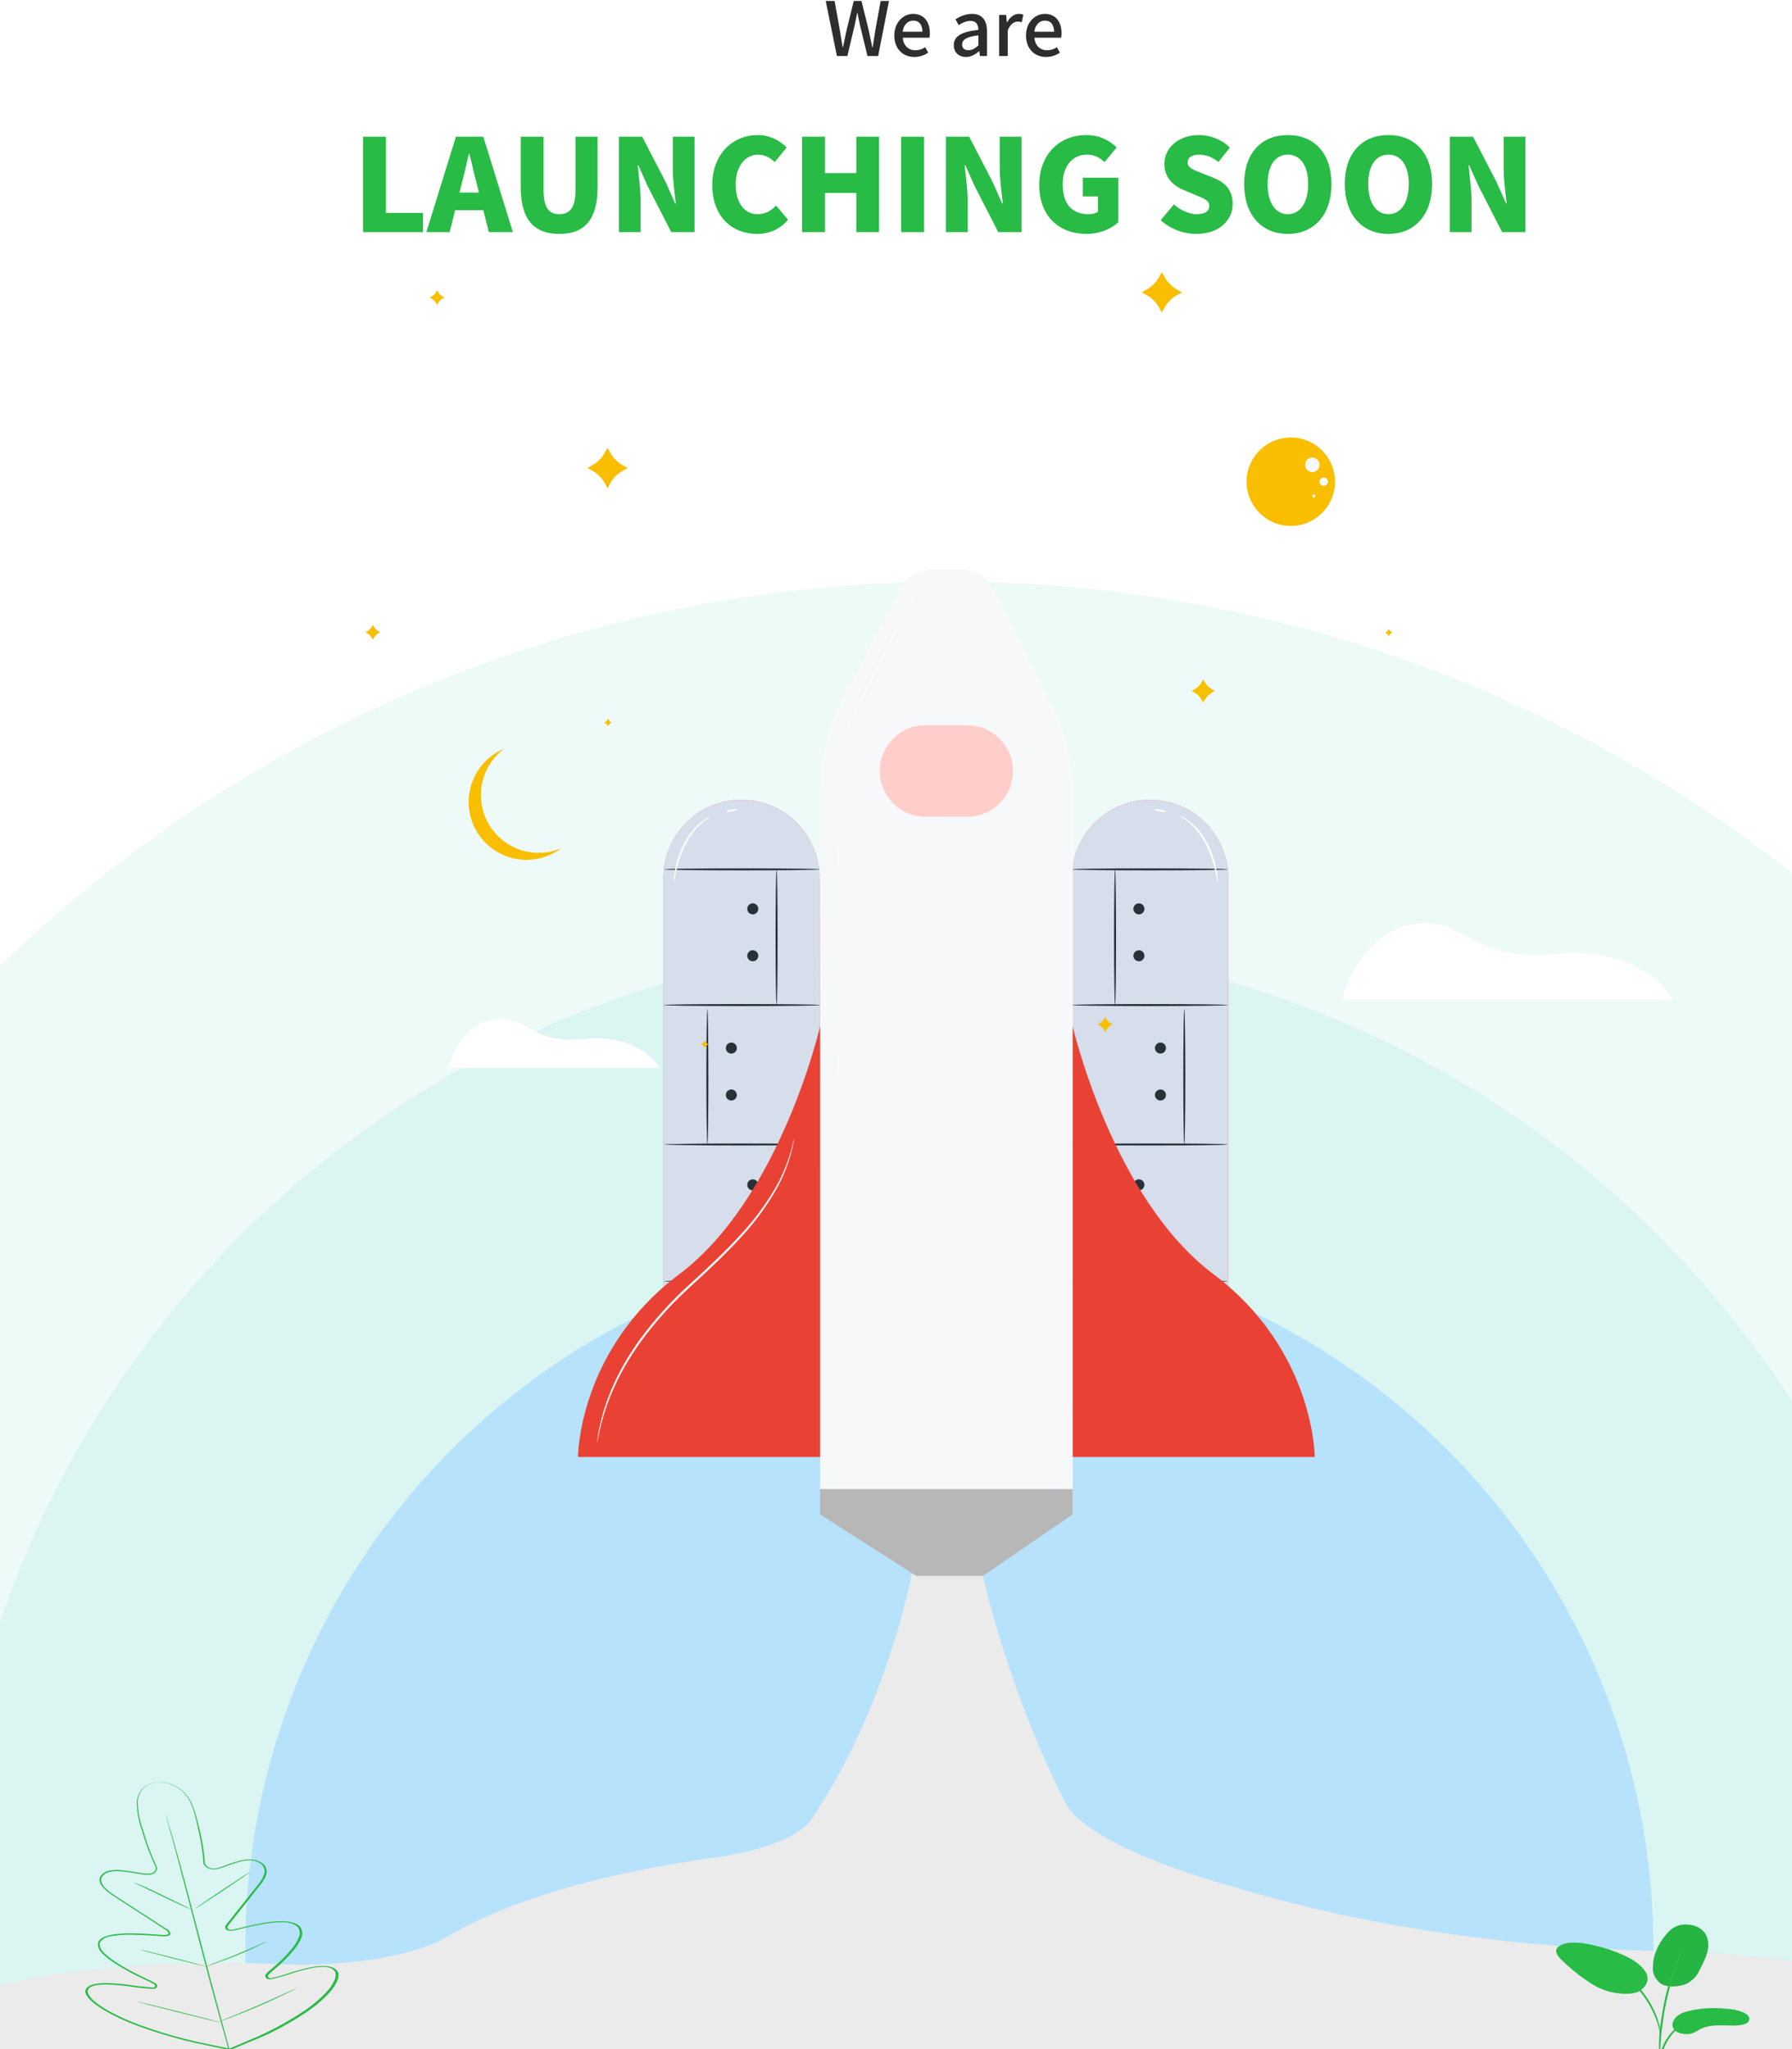 <svg width="672" height="768" viewBox="0 0 672 768" fill="none" xmlns="http://www.w3.org/2000/svg">
<g filter="url(#filter0_d_2855_18383)">
<circle cx="356" cy="728" r="512" fill="#EEFAF8"/>
</g>
<g filter="url(#filter1_d_2855_18383)">
<circle cx="356" cy="728" r="376" fill="#DAF5F2"/>
</g>
<g filter="url(#filter2_d_2855_18383)">
<circle cx="356" cy="728" r="264" fill="#B6E2FC"/>
</g>
<g filter="url(#filter3_d_2855_18383)">
<path d="M681.153 734.137C662.549 731.341 642.564 729.677 622.163 729.225C564.331 727.906 510.28 719.328 467.128 706.499C465.348 705.971 463.569 705.458 461.789 704.959C434.252 697.335 405.38 685.356 399.508 673.671C377.265 630.256 360.894 570.435 362.05 539H348.704C348.704 539 347.236 615.404 304.218 680.019C301.969 683.209 297.424 686.173 290.966 688.661C284.508 691.149 276.328 693.089 267.116 694.315C225 700.183 190.092 710.547 168 723.742C161.75 727.415 152.259 730.375 140.786 732.229C129.312 734.083 116.399 734.744 103.761 734.122C64.97 732.347 25.603 735.6 -6.059 743.197C-37.72 750.794 -59.208 762.142 -66 774.853L778 775C772.714 766.162 761.194 757.859 744.369 750.76C727.545 743.661 705.889 737.967 681.153 734.137Z" fill="#EBEBEB"/>
<path d="M307.515 526.255H248.767V327.025C248.767 319.26 251.851 311.813 257.342 306.322C262.833 300.831 270.28 297.746 278.046 297.746C285.811 297.746 293.258 300.831 298.749 306.322C304.24 311.813 307.325 319.26 307.325 327.025L307.515 526.255Z" fill="#FF725E"/>
<path d="M307.515 526.255H248.767V327.025C248.767 319.26 251.851 311.813 257.342 306.322C262.833 300.831 270.28 297.746 278.046 297.746C285.811 297.746 293.258 300.831 298.749 306.322C304.24 311.813 307.325 319.26 307.325 327.025L307.515 526.255Z" fill="#D6DDEB"/>
<path d="M307.515 323.833C307.515 324.038 294.413 324.214 278.236 324.214C262.059 324.214 248.957 324.038 248.957 323.833C248.957 323.628 262.133 323.453 278.236 323.453C294.34 323.453 307.515 323.614 307.515 323.833Z" fill="#263238"/>
<path d="M307.515 374.691C307.515 374.911 294.413 375.072 278.236 375.072C262.059 375.072 248.957 374.911 248.957 374.691C248.957 374.472 262.133 374.311 278.236 374.311C294.34 374.311 307.515 374.486 307.515 374.691Z" fill="#263238"/>
<path d="M291.222 374.691C291.017 374.691 290.842 363.302 290.842 349.262C290.842 335.223 291.017 323.833 291.222 323.833C291.427 323.833 291.603 335.208 291.603 349.262C291.603 363.316 291.457 374.691 291.222 374.691Z" fill="#263238"/>
<path d="M284.356 338.634C284.356 339.042 284.235 339.441 284.008 339.78C283.781 340.12 283.459 340.384 283.082 340.541C282.704 340.697 282.289 340.738 281.889 340.658C281.489 340.578 281.121 340.382 280.832 340.093C280.543 339.804 280.347 339.437 280.267 339.036C280.188 338.636 280.228 338.221 280.385 337.844C280.541 337.466 280.805 337.144 281.145 336.917C281.484 336.69 281.883 336.569 282.292 336.569C282.839 336.569 283.364 336.787 283.751 337.174C284.138 337.561 284.356 338.086 284.356 338.634Z" fill="#263238"/>
<path d="M284.356 356.216C284.356 356.624 284.235 357.023 284.008 357.363C283.781 357.702 283.459 357.967 283.082 358.123C282.704 358.279 282.289 358.32 281.889 358.241C281.489 358.161 281.121 357.964 280.832 357.676C280.543 357.387 280.347 357.019 280.267 356.619C280.188 356.218 280.228 355.803 280.385 355.426C280.541 355.049 280.805 354.727 281.145 354.5C281.484 354.273 281.883 354.152 282.292 354.152C282.839 354.152 283.364 354.369 283.751 354.756C284.138 355.144 284.356 355.669 284.356 356.216Z" fill="#263238"/>
<path d="M307.515 478.194C307.515 478.399 294.413 478.574 278.236 478.574C262.059 478.574 248.957 478.399 248.957 478.194C248.957 477.989 262.133 477.813 278.236 477.813C294.34 477.813 307.515 477.945 307.515 478.194Z" fill="#263238"/>
<path d="M291.222 478.193C291.017 478.193 290.842 466.803 290.842 452.764C290.842 438.725 291.017 427.335 291.222 427.335C291.427 427.335 291.603 438.71 291.603 452.764C291.603 466.818 291.457 478.193 291.222 478.193Z" fill="#263238"/>
<path d="M282.292 444.141C283.432 444.141 284.356 443.217 284.356 442.077C284.356 440.937 283.432 440.013 282.292 440.013C281.152 440.013 280.228 440.937 280.228 442.077C280.228 443.217 281.152 444.141 282.292 444.141Z" fill="#263238"/>
<path d="M282.292 461.738C283.432 461.738 284.356 460.814 284.356 459.674C284.356 458.534 283.432 457.61 282.292 457.61C281.152 457.61 280.228 458.534 280.228 459.674C280.228 460.814 281.152 461.738 282.292 461.738Z" fill="#263238"/>
<path d="M249.001 426.955C249.001 426.75 262.177 426.574 278.28 426.574C294.384 426.574 307.559 426.75 307.559 426.955C307.559 427.16 294.457 427.335 278.28 427.335C262.103 427.335 249.001 427.087 249.001 426.955Z" fill="#263238"/>
<path d="M265.265 426.954C265.06 426.954 264.885 415.565 264.885 401.525C264.885 387.486 265.06 376.096 265.265 376.096C265.47 376.096 265.646 387.471 265.646 401.525C265.646 415.579 265.485 426.954 265.265 426.954Z" fill="#263238"/>
<path d="M272.19 390.824C272.193 391.232 272.317 391.629 272.545 391.967C272.774 392.304 273.097 392.567 273.475 392.721C273.852 392.875 274.267 392.913 274.666 392.832C275.066 392.751 275.432 392.553 275.719 392.264C276.007 391.974 276.202 391.607 276.28 391.207C276.359 390.807 276.317 390.392 276.16 390.016C276.004 389.64 275.739 389.318 275.4 389.092C275.061 388.866 274.662 388.745 274.255 388.745C273.982 388.745 273.713 388.799 273.461 388.904C273.21 389.008 272.982 389.162 272.79 389.355C272.598 389.548 272.446 389.777 272.343 390.03C272.241 390.282 272.189 390.552 272.19 390.824Z" fill="#263238"/>
<path d="M272.19 408.406C272.19 408.814 272.311 409.213 272.538 409.553C272.765 409.892 273.088 410.157 273.465 410.313C273.842 410.469 274.257 410.51 274.657 410.43C275.058 410.351 275.426 410.154 275.714 409.866C276.003 409.577 276.199 409.209 276.279 408.809C276.359 408.408 276.318 407.993 276.162 407.616C276.005 407.239 275.741 406.916 275.401 406.69C275.062 406.463 274.663 406.342 274.255 406.342C273.707 406.342 273.182 406.559 272.795 406.946C272.408 407.333 272.19 407.859 272.19 408.406Z" fill="#263238"/>
<path d="M252.675 328.869C252.619 328.481 252.619 328.086 252.675 327.698C252.741 326.633 252.868 325.572 253.056 324.521C253.644 321.035 254.734 317.652 256.291 314.478C257.171 312.74 258.22 311.092 259.424 309.56C260.426 308.318 261.555 307.185 262.791 306.178C263.26 305.796 263.749 305.44 264.255 305.109C264.628 304.838 265.025 304.603 265.441 304.406C265.772 304.193 266.132 304.031 266.51 303.923C266.583 304.055 265.119 304.846 263.128 306.602C261.967 307.634 260.903 308.771 259.951 309.999C258.815 311.521 257.811 313.137 256.95 314.83C255.438 317.947 254.307 321.236 253.583 324.624C253.012 327.215 252.807 328.869 252.675 328.869Z" fill="#FAFAFA"/>
<path d="M276.436 301.42C276.436 301.625 275.557 301.947 274.386 302.152C273.215 302.357 272.249 302.342 272.219 302.152C272.19 301.962 273.098 301.61 274.269 301.405C275.44 301.2 276.406 301.2 276.436 301.42Z" fill="#FAFAFA"/>
<path d="M401.882 526.254H460.572V327.024C460.572 323.173 459.812 319.36 458.336 315.803C456.86 312.246 454.697 309.015 451.97 306.295C449.244 303.575 446.007 301.42 442.447 299.953C438.886 298.486 435.071 297.736 431.22 297.745C423.454 297.745 416.007 300.83 410.516 306.321C405.025 311.812 401.94 319.259 401.94 327.024L401.882 526.254Z" fill="#FF725E"/>
<path d="M401.882 526.254H460.572V327.024C460.572 323.173 459.812 319.36 458.336 315.803C456.86 312.246 454.697 309.015 451.97 306.295C449.244 303.575 446.007 301.42 442.447 299.953C438.886 298.486 435.071 297.736 431.22 297.745C423.454 297.745 416.007 300.83 410.516 306.321C405.025 311.812 401.94 319.259 401.94 327.024L401.882 526.254Z" fill="#D6DDEB"/>
<path d="M401.882 323.833C401.882 323.614 415.057 323.453 431.161 323.453C447.265 323.453 460.44 323.614 460.44 323.833C460.44 324.053 447.338 324.214 431.161 324.214C414.984 324.214 401.882 324.038 401.882 323.833Z" fill="#263238"/>
<path d="M401.882 374.691C401.882 374.486 415.057 374.311 431.161 374.311C447.265 374.311 460.44 374.486 460.44 374.691C460.44 374.896 447.338 375.072 431.161 375.072C414.984 375.072 401.882 374.911 401.882 374.691Z" fill="#263238"/>
<path d="M418.146 374.691C417.941 374.691 417.766 363.302 417.766 349.262C417.766 335.223 417.941 323.833 418.146 323.833C418.351 323.833 418.527 335.208 418.527 349.262C418.527 363.316 418.366 374.691 418.146 374.691Z" fill="#263238"/>
<path d="M425.026 338.634C425.026 339.042 425.147 339.441 425.374 339.78C425.601 340.12 425.923 340.384 426.301 340.541C426.678 340.697 427.093 340.738 427.493 340.658C427.894 340.578 428.261 340.382 428.55 340.093C428.839 339.804 429.035 339.437 429.115 339.036C429.195 338.636 429.154 338.221 428.998 337.844C428.841 337.466 428.577 337.144 428.237 336.917C427.898 336.69 427.499 336.569 427.091 336.569C426.543 336.569 426.018 336.787 425.631 337.174C425.244 337.561 425.026 338.086 425.026 338.634Z" fill="#263238"/>
<path d="M425.026 356.216C425.026 356.624 425.147 357.023 425.374 357.363C425.601 357.702 425.923 357.967 426.301 358.123C426.678 358.279 427.093 358.32 427.493 358.241C427.894 358.161 428.261 357.964 428.55 357.676C428.839 357.387 429.035 357.019 429.115 356.619C429.195 356.218 429.154 355.803 428.998 355.426C428.841 355.049 428.577 354.727 428.237 354.5C427.898 354.273 427.499 354.152 427.091 354.152C426.543 354.152 426.018 354.369 425.631 354.756C425.244 355.144 425.026 355.669 425.026 356.216Z" fill="#263238"/>
<path d="M401.882 478.194C401.882 477.989 415.057 477.813 431.161 477.813C447.265 477.813 460.44 477.989 460.44 478.194C460.44 478.399 447.338 478.574 431.161 478.574C414.984 478.574 401.882 478.355 401.882 478.194Z" fill="#263238"/>
<path d="M418.146 478.193C417.941 478.193 417.766 466.803 417.766 452.764C417.766 438.725 417.941 427.335 418.146 427.335C418.351 427.335 418.585 438.666 418.585 452.72C418.585 466.774 418.366 478.193 418.146 478.193Z" fill="#263238"/>
<path d="M427.091 444.141C428.231 444.141 429.155 443.217 429.155 442.077C429.155 440.937 428.231 440.013 427.091 440.013C425.951 440.013 425.026 440.937 425.026 442.077C425.026 443.217 425.951 444.141 427.091 444.141Z" fill="#263238"/>
<path d="M427.091 461.738C428.231 461.738 429.155 460.814 429.155 459.674C429.155 458.534 428.231 457.61 427.091 457.61C425.951 457.61 425.026 458.534 425.026 459.674C425.026 460.814 425.951 461.738 427.091 461.738Z" fill="#263238"/>
<path d="M460.396 426.955C460.396 427.16 447.294 427.335 431.117 427.335C414.94 427.335 401.838 427.16 401.838 426.955C401.838 426.75 415.014 426.574 431.117 426.574C447.221 426.574 460.396 426.677 460.396 426.955Z" fill="#263238"/>
<path d="M444.117 426.954C443.912 426.954 443.736 415.565 443.736 401.525C443.736 387.486 443.912 376.096 444.117 376.096C444.322 376.096 444.498 387.471 444.498 401.525C444.498 415.579 444.337 426.954 444.117 426.954Z" fill="#263238"/>
<path d="M437.237 390.824C437.234 391.232 437.11 391.629 436.882 391.967C436.653 392.304 436.33 392.567 435.952 392.721C435.575 392.875 435.16 392.913 434.761 392.832C434.361 392.751 433.995 392.553 433.708 392.264C433.421 391.974 433.225 391.607 433.147 391.207C433.069 390.807 433.11 390.392 433.267 390.016C433.424 389.64 433.688 389.318 434.027 389.092C434.366 388.866 434.765 388.745 435.173 388.745C435.445 388.745 435.714 388.799 435.966 388.904C436.217 389.008 436.445 389.162 436.637 389.355C436.829 389.548 436.981 389.777 437.084 390.03C437.187 390.282 437.239 390.552 437.237 390.824Z" fill="#263238"/>
<path d="M437.237 408.406C437.237 408.814 437.116 409.213 436.889 409.553C436.662 409.892 436.34 410.157 435.963 410.313C435.585 410.469 435.17 410.51 434.77 410.43C434.369 410.351 434.002 410.154 433.713 409.866C433.424 409.577 433.228 409.209 433.148 408.809C433.068 408.408 433.109 407.993 433.266 407.616C433.422 407.239 433.686 406.916 434.026 406.69C434.365 406.463 434.764 406.342 435.173 406.342C435.444 406.342 435.712 406.395 435.963 406.499C436.213 406.603 436.441 406.755 436.632 406.946C436.824 407.138 436.976 407.366 437.08 407.616C437.183 407.866 437.237 408.135 437.237 408.406Z" fill="#263238"/>
<path d="M456.649 328.869C456.531 328.869 456.312 327.23 455.741 324.624C455.011 321.235 453.875 317.947 452.359 314.83C451.509 313.131 450.504 311.514 449.358 309.999C448.411 308.772 447.352 307.635 446.196 306.602C444.205 304.846 442.726 304.055 442.799 303.923C443.184 304.025 443.55 304.188 443.883 304.406C444.299 304.603 444.696 304.838 445.069 305.109C445.575 305.44 446.064 305.796 446.533 306.178C447.769 307.185 448.898 308.318 449.9 309.56C451.104 311.092 452.153 312.74 453.033 314.478C454.581 317.655 455.665 321.037 456.253 324.521C456.445 325.572 456.577 326.632 456.649 327.698C456.721 328.085 456.721 328.482 456.649 328.869Z" fill="white"/>
<path d="M432.948 301.421C432.948 301.201 433.958 301.201 435.129 301.421C436.3 301.64 437.208 301.948 437.179 302.167C437.15 302.387 436.169 302.372 434.997 302.167C433.826 301.962 432.919 301.626 432.948 301.421Z" fill="white"/>
<path d="M337.336 219.292L316.753 258.146C310.683 269.589 307.511 282.347 307.516 295.301V565.621L343.602 588.678H368.621L402.292 565.621V296.487C402.263 284.062 399.32 271.817 393.699 260.737L372.75 219.073C371.585 216.76 369.801 214.816 367.596 213.459C365.39 212.102 362.851 211.384 360.262 211.387H349.897C347.273 211.393 344.703 212.137 342.481 213.535C340.26 214.933 338.477 216.928 337.336 219.292Z" fill="#F7F8FA"/>
<path d="M307.515 544.071H216.75C216.75 544.071 216.75 504.061 254.71 475.587C292.671 447.113 307.53 382.713 307.53 382.713L307.515 544.071Z" fill="#E94235"/>
<path d="M402.263 544.071H493.028C493.028 544.071 493.028 504.061 455.068 475.587C417.107 447.113 402.263 382.713 402.263 382.713V544.071Z" fill="#E94235"/>
<path d="M314.191 402.784C313.986 402.784 313.811 382.831 313.811 358.207C313.811 333.583 313.986 313.629 314.191 313.629C314.396 313.629 314.645 333.583 314.645 358.148C314.645 382.714 314.396 402.784 314.191 402.784Z" fill="#FAFAFA"/>
<path d="M315.187 287.19C315.568 288.506 315.697 289.881 315.568 291.245C315.697 292.609 315.568 293.985 315.187 295.3C314.815 293.983 314.686 292.609 314.806 291.245C314.686 289.881 314.815 288.507 315.187 287.19Z" fill="#FAFAFA"/>
<path d="M344.48 218.165C344.671 218.253 338.463 230.711 330.631 245.98C322.799 261.249 316.299 273.561 316.109 273.458C315.918 273.356 322.126 260.912 329.958 245.643C337.79 230.374 344.29 218.062 344.48 218.165Z" fill="#FAFAFA"/>
<path d="M297.692 424.919C297.711 425.036 297.711 425.154 297.692 425.271C297.692 425.549 297.59 425.886 297.516 426.31L297.194 427.979C297.06 428.747 296.874 429.505 296.638 430.248C295.35 435.044 293.451 439.654 290.987 443.966C287.308 450.338 282.923 456.275 277.914 461.665C272.336 467.813 265.675 474.035 258.634 480.477C252.004 486.498 245.983 493.157 240.656 500.357C238.356 503.511 236.225 506.785 234.274 510.166C232.598 513.13 231.078 516.179 229.721 519.301C227.756 523.822 226.202 528.511 225.08 533.311C224.641 534.994 224.465 536.341 224.245 537.234L224.026 538.259C224.015 538.382 223.98 538.501 223.923 538.61C223.907 538.494 223.907 538.376 223.923 538.259L224.07 537.22C224.231 536.312 224.363 534.951 224.758 533.238C225.767 528.39 227.237 523.649 229.15 519.081C230.479 515.928 231.979 512.849 233.644 509.858C235.586 506.442 237.712 503.133 240.012 499.947C245.343 492.684 251.385 485.97 258.048 479.906C265.09 473.479 271.751 467.286 277.328 461.182C282.35 455.852 286.768 449.985 290.504 443.687C292.99 439.434 294.956 434.897 296.36 430.175C296.604 429.44 296.809 428.692 296.975 427.935C297.121 427.291 297.253 426.749 297.355 426.281C297.458 425.812 297.546 425.534 297.619 425.256C297.625 425.141 297.65 425.027 297.692 424.919Z" fill="#FAFAFA"/>
<path d="M362.707 304.129H347.057C342.507 304.129 338.142 302.321 334.925 299.103C331.707 295.886 329.899 291.522 329.899 286.971C329.899 282.421 331.707 278.056 334.925 274.839C338.142 271.621 342.507 269.813 347.057 269.813H362.707C364.96 269.812 367.192 270.254 369.275 271.116C371.357 271.977 373.25 273.241 374.843 274.835C376.437 276.428 377.701 278.32 378.562 280.403C379.424 282.485 379.866 284.717 379.864 286.971C379.864 291.522 378.057 295.886 374.839 299.103C371.621 302.321 367.257 304.129 362.707 304.129Z" fill="#FFCECB"/>
<path opacity="0.4" d="M307.516 565.621L343.602 588.663H368.621L402.263 565.621V556.12H307.516V565.621Z" fill="#585757"/>
</g>
<path d="M622.417 743.19C625.146 745.3 630.439 744.6 632.891 743.31C635.13 741.903 636.656 740.204 637.317 738.38C639.475 734.31 641.651 730.05 640.046 725.9C639.655 724.646 638.641 723.475 637.114 722.51C636.337 722.036 635.343 721.681 634.233 721.481C633.123 721.281 631.935 721.243 630.789 721.37C628.115 721.75 626.455 723.17 625.257 724.52C621.729 728.503 619.877 732.861 619.835 737.28C619.591 739.345 620.49 741.403 622.417 743.19Z" fill="#28BB46"/>
<g opacity="0.2">
<path opacity="0.2" d="M622.417 743.19C625.146 745.3 630.439 744.6 632.891 743.31C635.13 741.903 636.656 740.204 637.317 738.38C639.475 734.31 641.651 730.05 640.046 725.9C639.655 724.646 638.641 723.475 637.114 722.51C636.337 722.036 635.343 721.681 634.233 721.481C633.123 721.281 631.935 721.243 630.789 721.37C628.115 721.75 626.455 723.17 625.257 724.52C621.729 728.503 619.877 732.861 619.835 737.28C619.591 739.345 620.49 741.403 622.417 743.19Z" fill="black"/>
</g>
<path d="M632.616 753.87C637.171 752.692 642.306 752.341 647.258 752.87C649.969 752.992 652.524 753.609 654.505 754.62C656.349 755.7 656.644 757.62 654.505 758.53C653.165 759.025 651.545 759.248 649.932 759.16C646.059 759.16 641.781 758.77 638.683 760.03C636.839 760.75 635.732 761.95 633.63 762.3C632.569 762.438 631.453 762.383 630.454 762.145C629.455 761.906 628.628 761.497 628.098 760.98C627.096 759.927 626.879 758.707 627.489 757.57C627.762 756.781 628.366 756.037 629.255 755.395C630.144 754.753 631.294 754.231 632.616 753.87Z" fill="#28BB46"/>
<path d="M614.931 746.21C616.333 745.22 617.267 744.059 617.652 742.829C618.038 741.599 617.863 740.336 617.144 739.15C615.639 736.782 612.967 734.683 609.417 733.08C605.384 731.136 600.693 729.635 595.605 728.66C593.633 728.23 591.513 728.035 589.39 728.09C588.33 728.124 587.301 728.298 586.391 728.596C585.482 728.893 584.72 729.307 584.172 729.8C582.733 731.3 584.171 733.13 585.628 734.61C588.287 737.235 591.32 739.743 594.701 742.11C597.412 744.01 600.529 745.89 604.678 746.74C608.827 747.59 613.124 747.5 615.337 745.94" fill="#28BB46"/>
<path d="M622.234 775C622.382 774.673 622.463 774.337 622.474 774C622.603 773.3 622.75 772.43 622.953 771.39C623.189 770.101 623.546 768.819 624.023 767.55C624.666 766.006 625.529 764.491 626.604 763.02C627.658 761.551 629.093 760.17 630.864 758.92C632.308 757.902 634.155 757.071 636.268 756.49C637.696 756.106 639.227 755.847 640.804 755.72C641.394 755.704 641.98 755.661 642.556 755.59C641.944 755.546 641.324 755.546 640.712 755.59C639.071 755.658 637.466 755.885 635.972 756.26C633.756 756.828 631.812 757.667 630.293 758.71C628.446 759.978 626.954 761.386 625.867 762.89C624.776 764.381 623.925 765.92 623.322 767.49C622.859 768.775 622.545 770.074 622.381 771.38C622.216 772.49 622.16 773.38 622.142 774.01C622.094 774.341 622.125 774.674 622.234 775Z" fill="#28BB46"/>
<path d="M622.564 773C622.591 772.85 622.591 772.7 622.564 772.55V771.28C622.564 770.18 622.564 768.58 622.674 766.61C622.859 762.66 623.467 757.22 624.684 751.23C625.901 745.24 627.524 739.86 629 735.99C629.332 734.99 629.682 734.15 630.014 733.39C630.346 732.63 630.604 731.96 630.862 731.39L631.415 730.15C631.488 730.006 631.538 729.859 631.563 729.71C631.427 729.841 631.327 729.983 631.268 730.13L630.585 731.35C630.29 731.88 629.977 732.53 629.627 733.3C629.276 734.07 628.87 734.93 628.483 735.89C626.476 740.929 624.967 746.023 623.965 751.15C622.748 757.15 622.121 762.61 622.121 766.56C622.121 768.56 622.121 770.14 622.25 771.24C622.25 771.76 622.342 772.18 622.379 772.52C622.398 772.684 622.46 772.846 622.564 773Z" fill="#28BB46"/>
<path d="M622.602 762.46C622.675 762.017 622.675 761.572 622.602 761.13C622.51 760.28 622.289 759.05 621.846 757.53C621.304 755.763 620.583 754.014 619.689 752.29C618.608 750.17 617.252 748.095 615.632 746.08C612.823 742.384 608.799 738.996 603.756 736.08C602.886 735.58 601.955 735.113 600.971 734.68C600.547 734.48 600.16 734.28 599.773 734.13L598.685 733.72C598.04 733.447 597.349 733.209 596.619 733.01C599.008 734.016 601.269 735.108 603.387 736.28C608.27 739.231 612.187 742.613 614.968 746.28C616.569 748.28 617.93 750.334 619.043 752.43C620.094 754.36 620.795 756.13 621.33 757.62C621.865 759.11 622.141 760.34 622.307 761.19C622.358 761.616 622.457 762.04 622.602 762.46Z" fill="#28BB46"/>
<path d="M58.937 668.1C59.284 668.045 59.645 668.018 60.007 668.02C61.079 668.008 62.141 668.135 63.105 668.39C64.682 668.801 66.059 669.407 67.125 670.16C68.557 671.201 69.701 672.349 70.518 673.57C72.454 676.33 73.376 679.92 74.446 684.1C75.704 688.881 76.51 693.694 76.862 698.52C77.304 699.33 78.3 700.29 79.941 700.36C80.779 700.342 81.59 700.196 82.283 699.94C83.058 699.7 83.814 699.43 84.57 699.15C86.108 698.557 87.715 698.019 89.383 697.54C91.126 696.97 93.207 696.788 95.192 697.03C96.166 697.24 97.046 697.56 97.774 697.968C98.502 698.377 99.062 698.865 99.415 699.4C100.059 700.496 100.173 701.663 99.747 702.79C99.046 705.07 96.944 707.15 95.321 709.33C93.698 711.51 91.817 713.75 90.028 716.03L87.281 719.5C86.82 720.08 86.359 720.67 85.879 721.26C85.63 721.532 85.45 721.822 85.344 722.12C85.235 722.397 85.279 722.686 85.474 722.95C85.824 723.44 87.096 723.34 88.129 723.06L91.448 722.26C93.706 721.699 96.021 721.208 98.382 720.79C100.805 720.339 103.345 720.1 105.906 720.08C107.245 720.084 108.563 720.255 109.76 720.58C110.996 720.922 111.979 721.483 112.545 722.17C113.497 723.547 113.627 725.051 112.914 726.47C112.332 727.881 111.499 729.257 110.424 730.58C108.227 733.273 105.63 735.865 102.66 738.33C101.876 738.917 101.197 739.543 100.632 740.2C100.518 740.344 100.459 740.499 100.459 740.655C100.459 740.811 100.518 740.966 100.632 741.11C100.688 741.179 100.762 741.243 100.853 741.3C100.853 741.35 101.111 741.47 101.093 741.43C101.309 741.467 101.541 741.467 101.757 741.43C104.279 740.827 106.714 740.122 109.041 739.32C111.484 738.525 114.058 737.855 116.731 737.32C118.114 737.038 119.57 736.876 121.046 736.84C121.827 736.806 122.612 736.865 123.348 737.012C124.083 737.158 124.751 737.39 125.306 737.69C126.353 738.325 126.931 739.148 126.929 740C126.967 740.81 126.818 741.62 126.486 742.41C125.813 743.977 124.798 745.494 123.462 746.93C120.775 749.829 117.463 752.544 113.596 755.02C109.724 757.557 105.514 759.937 101.001 762.14C98.717 763.228 96.329 764.249 93.846 765.2L86.469 768.3L86.248 768.39L86.008 768.34L77.359 766.53C74.465 765.976 71.627 765.339 68.858 764.62C63.366 763.212 58.072 761.588 53.017 759.76C48 757.989 43.388 755.901 39.279 753.54C37.226 752.378 35.448 751.081 33.986 749.68C33.239 748.977 32.662 748.224 32.272 747.44C31.818 746.626 31.936 745.75 32.603 744.98C32.985 744.603 33.512 744.274 34.148 744.017C34.785 743.76 35.516 743.58 36.292 743.49C37.727 743.301 39.206 743.23 40.681 743.28C43.533 743.39 46.361 743.645 49.127 744.04C51.781 744.443 54.487 744.737 57.222 744.92C57.443 744.93 57.665 744.909 57.867 744.86C57.867 744.86 57.997 744.74 58.033 744.69C58.087 744.62 58.125 744.546 58.144 744.47C58.176 744.317 58.15 744.161 58.067 744.013C57.985 743.865 57.848 743.728 57.665 743.61C56.779 743.062 55.791 742.566 54.714 742.13C50.575 740.225 46.721 738.145 43.188 735.91C41.454 734.81 39.922 733.621 38.615 732.36C37.207 731.106 36.562 729.644 36.771 728.18C36.935 727.417 37.587 726.709 38.615 726.18C39.603 725.688 40.782 725.323 42.064 725.11C44.526 724.73 47.084 724.565 49.643 724.62C52.111 724.651 54.574 724.758 57.019 724.94L60.707 725.2C61.832 725.3 63.105 725.2 63.178 724.67C63.209 724.39 63.1 724.11 62.865 723.86C62.591 723.592 62.257 723.343 61.869 723.12C61.119 722.62 60.363 722.13 59.601 721.65L55.138 718.75L46.526 713.16C43.797 711.33 40.681 709.66 38.818 707.58C37.809 706.571 37.3 705.437 37.343 704.29C37.396 703.722 37.672 703.167 38.153 702.662C38.633 702.157 39.306 701.713 40.127 701.36C41.896 700.845 43.961 700.717 45.899 701C47.774 701.195 49.623 701.459 51.432 701.79C52.298 701.94 53.165 702.08 54.032 702.19C54.838 702.319 55.697 702.319 56.503 702.19C58.033 701.88 58.476 700.8 58.476 699.95C56.26 695.282 54.488 690.556 53.165 685.79C51.883 682.273 51.265 678.695 51.321 675.11C51.416 673.816 51.877 672.538 52.686 671.32C53.268 670.428 54.221 669.62 55.47 668.96C56.242 668.558 57.177 668.26 58.199 668.09C58.547 668.033 58.907 668.003 59.269 668C57.873 668.11 56.58 668.461 55.581 669C54.372 669.659 53.458 670.46 52.907 671.34C52.14 672.552 51.711 673.819 51.635 675.1C51.633 678.67 52.294 682.232 53.608 685.73C54.93 690.532 56.703 695.295 58.919 700C58.928 700.49 58.778 700.978 58.476 701.44C58.331 701.687 58.092 701.914 57.774 702.107C57.456 702.3 57.067 702.454 56.632 702.56C55.712 702.71 54.73 702.71 53.81 702.56C52.907 702.44 51.966 702.3 51.155 702.15C49.39 701.836 47.592 701.579 45.77 701.38C43.965 701.133 42.055 701.265 40.422 701.75C39.688 702.073 39.088 702.475 38.659 702.932C38.23 703.388 37.983 703.888 37.933 704.4C37.907 705.485 38.396 706.556 39.353 707.51C41.197 709.51 44.24 711.15 46.987 712.99L55.636 718.58L60.117 721.47L62.386 722.93C62.866 723.17 63.248 723.462 63.506 723.788C63.763 724.114 63.89 724.466 63.879 724.82C63.837 725.024 63.679 725.216 63.429 725.37C63.178 725.524 62.846 725.632 62.478 725.68C61.833 725.754 61.167 725.754 60.523 725.68L56.835 725.43C54.388 725.255 51.926 725.152 49.458 725.12C46.968 725.065 44.477 725.227 42.082 725.6C40.908 725.747 39.839 726.078 39.007 726.55C38.175 727.023 37.615 727.617 37.398 728.26C37.248 729.626 37.893 730.983 39.242 732.14C40.528 733.377 42.035 734.543 43.742 735.62C47.244 737.832 51.067 739.889 55.175 741.77C56.303 742.228 57.335 742.751 58.255 743.33C58.512 743.5 58.703 743.697 58.817 743.908C58.931 744.12 58.966 744.341 58.919 744.56C58.883 744.669 58.827 744.777 58.753 744.88C58.684 745 58.564 745.11 58.402 745.2C58.226 745.283 58.021 745.345 57.799 745.383C57.577 745.421 57.343 745.433 57.111 745.42C54.292 745.249 51.504 744.951 48.776 744.53C46.069 744.149 43.304 743.902 40.515 743.79C39.133 743.745 37.747 743.812 36.402 743.99C35.765 744.066 35.165 744.213 34.641 744.424C34.116 744.634 33.68 744.902 33.359 745.21C32.806 745.877 32.72 746.631 33.12 747.33C33.483 748.068 34.022 748.778 34.724 749.44C36.156 750.803 37.89 752.065 39.888 753.2C43.951 755.529 48.507 757.59 53.46 759.34C58.486 761.146 63.743 762.757 69.19 764.16C71.942 764.873 74.762 765.507 77.636 766.06L86.266 767.86H85.805H85.898L93.163 764.77C95.62 763.785 97.984 762.734 100.245 761.62C104.717 759.431 108.89 757.068 112.729 754.55C116.556 752.103 119.831 749.418 122.484 746.55C123.792 745.15 124.783 743.669 125.435 742.14C125.758 741.397 125.901 740.633 125.859 739.87C125.871 739.135 125.386 738.424 124.494 737.87C124.028 737.622 123.469 737.432 122.855 737.311C122.241 737.19 121.586 737.142 120.935 737.17C119.555 737.211 118.194 737.362 116.897 737.62C114.282 738.161 111.763 738.83 109.373 739.62C106.98 740.443 104.47 741.162 101.867 741.77C101.429 741.865 100.941 741.865 100.503 741.77C100.31 741.704 100.141 741.619 100.005 741.52C99.872 741.433 99.766 741.335 99.691 741.23C99.527 741.03 99.442 740.814 99.442 740.595C99.442 740.376 99.527 740.16 99.691 739.96C100.265 739.254 100.976 738.584 101.812 737.96C104.752 735.518 107.329 732.953 109.52 730.29C110.571 729.002 111.392 727.663 111.973 726.29C112.647 724.973 112.544 723.574 111.678 722.29C111.132 721.705 110.282 721.221 109.233 720.895C108.185 720.57 106.983 720.419 105.777 720.46C103.31 720.476 100.863 720.706 98.53 721.14C96.202 721.551 93.918 722.032 91.688 722.58L88.35 723.39C87.774 723.542 87.147 723.631 86.506 723.65C86.122 723.667 85.737 723.618 85.406 723.511C85.075 723.403 84.815 723.242 84.662 723.05C84.474 722.719 84.415 722.37 84.488 722.026C84.561 721.682 84.765 721.349 85.086 721.05C85.547 720.46 86.008 719.88 86.488 719.29L89.235 715.83L94.565 709.13C96.225 706.93 98.253 704.89 98.972 702.69C99.392 701.628 99.296 700.526 98.696 699.49C98.386 699.012 97.899 698.574 97.265 698.203C96.63 697.831 95.862 697.534 95.007 697.33C93.183 697.119 91.279 697.29 89.678 697.81C88.041 698.284 86.458 698.812 84.939 699.39C84.164 699.67 83.408 699.94 82.615 700.19C81.819 700.48 80.882 700.637 79.923 700.64C79.441 700.616 78.974 700.534 78.557 700.401C78.139 700.268 77.781 700.087 77.507 699.87C76.96 699.478 76.553 699.034 76.308 698.56C76.032 693.17 74.981 688.35 74.022 684.17C73.063 679.99 72.178 676.41 70.334 673.67C69.552 672.459 68.446 671.317 67.051 670.28C66.013 669.534 64.676 668.925 63.142 668.5C61.856 668.124 60.381 667.984 58.937 668.1Z" fill="#28BB46"/>
<path d="M87.649 775.2C85.068 765.98 79.093 744.49 75.442 730.39C71.79 716.29 68.489 703.53 66 694.3C64.746 689.7 63.732 685.97 63.012 683.37C62.681 682.09 62.404 681.09 62.219 680.37L62.017 679.6C62.017 679.42 62.017 679.33 62.017 679.33C62.017 679.33 62.017 679.42 62.017 679.59C62.017 679.76 62.164 680.03 62.275 680.36C62.478 681.05 62.773 682.05 63.16 683.36C63.953 685.93 65.004 689.66 66.313 694.27C68.895 703.5 72.27 716.27 75.921 730.35C79.572 744.43 85.473 765.94 87.963 775.17" fill="#28BB46"/>
<path d="M50.233 705.54C50.565 705.632 50.875 705.747 51.155 705.88C51.746 706.12 52.557 706.47 53.571 706.88C55.563 707.76 58.274 709.03 61.206 710.46L68.711 714.13L70.979 715.23C71.28 715.356 71.552 715.5 71.791 715.66C71.46 715.562 71.145 715.448 70.85 715.32C70.279 715.08 69.449 714.73 68.453 714.32C66.48 713.42 63.788 712.14 60.855 710.71L53.276 707.07L51.026 706C50.73 705.864 50.464 705.71 50.233 705.54Z" fill="#28BB46"/>
<path d="M73.117 715.38C73.007 715.33 77.561 712.19 83.297 708.38C89.032 704.57 93.789 701.49 93.9 701.54C94.011 701.59 89.456 704.74 83.721 708.54C77.986 712.34 73.228 715.43 73.117 715.38Z" fill="#28BB46"/>
<path d="M76.917 737.16C77.192 737.016 77.495 736.889 77.821 736.78L80.384 735.78C82.541 734.96 85.529 733.83 88.738 732.51C91.946 731.19 94.786 729.96 96.833 729.06L99.249 727.99C99.534 727.851 99.843 727.727 100.171 727.62C100.171 727.62 99.913 727.8 99.378 728.07C98.843 728.34 98.069 728.74 97.073 729.21C95.081 730.16 92.278 731.43 89.051 732.74C85.824 734.05 82.818 735.17 80.587 735.94C79.48 736.33 78.577 736.63 77.931 736.84C77.622 736.972 77.281 737.079 76.917 737.16Z" fill="#28BB46"/>
<path d="M52.593 730.74C52.945 730.779 53.286 730.842 53.607 730.93L56.244 731.56C58.475 732.1 61.537 732.86 64.893 733.72C68.249 734.58 71.292 735.38 73.468 735.97C74.574 736.26 75.441 736.5 76.05 736.68C76.377 736.757 76.687 736.854 76.972 736.97C76.618 736.934 76.277 736.87 75.957 736.78L73.32 736.15C71.089 735.61 68.028 734.84 64.672 733.98C61.315 733.12 58.273 732.33 56.078 731.74C54.99 731.45 54.123 731.2 53.515 731.03C53.189 730.952 52.88 730.855 52.593 730.74Z" fill="#28BB46"/>
<path d="M51.432 750.2C51.872 750.261 52.299 750.348 52.704 750.46L56.097 751.25C58.956 751.94 62.883 752.9 67.162 753.98C71.44 755.06 75.405 756.06 78.226 756.79L81.546 757.67C81.966 757.768 82.368 757.889 82.744 758.03C82.302 757.973 81.874 757.886 81.472 757.77L78.06 756.97C75.202 756.29 71.274 755.33 66.996 754.24C62.718 753.15 58.753 752.17 55.931 751.44L52.612 750.56C52.198 750.461 51.803 750.341 51.432 750.2Z" fill="#28BB46"/>
<path d="M82.153 757.73C82.495 757.543 82.872 757.375 83.278 757.23L86.469 755.94C89.142 754.85 92.831 753.34 96.814 751.62C100.797 749.9 104.356 748.28 106.901 747.11L109.925 745.72C110.272 745.538 110.656 745.377 111.069 745.24C110.766 745.445 110.426 745.633 110.054 745.8C109.391 746.16 108.395 746.66 107.141 747.26C104.651 748.48 101.147 750.12 97.146 751.84C93.144 753.56 89.419 755.06 86.671 756.1C85.307 756.63 84.182 757.04 83.407 757.32C83.009 757.474 82.59 757.611 82.153 757.73Z" fill="#28BB46"/>
<path d="M500.612 181.165C500.952 172.014 493.81 164.32 484.659 163.98C475.509 163.64 467.815 170.782 467.475 179.932C467.134 189.083 474.276 196.777 483.427 197.117C492.577 197.458 500.271 190.315 500.612 181.165Z" fill="#F9BE00"/>
<path d="M489.41 174.17C489.42 173.633 489.589 173.112 489.896 172.671C490.203 172.231 490.634 171.892 491.134 171.696C491.634 171.501 492.181 171.459 492.705 171.575C493.229 171.691 493.707 171.96 494.078 172.348C494.449 172.735 494.696 173.225 494.789 173.754C494.881 174.282 494.815 174.827 494.598 175.317C494.38 175.808 494.022 176.224 493.569 176.511C493.115 176.798 492.586 176.944 492.05 176.93C491.695 176.922 491.346 176.844 491.021 176.702C490.696 176.559 490.403 176.353 490.158 176.097C489.913 175.841 489.721 175.538 489.592 175.208C489.464 174.877 489.402 174.524 489.41 174.17Z" fill="#F7F8FA"/>
<path d="M494.82 180.5C494.826 180.187 494.924 179.883 495.103 179.627C495.282 179.37 495.534 179.172 495.825 179.059C496.117 178.945 496.435 178.92 496.741 178.988C497.046 179.056 497.325 179.212 497.541 179.439C497.757 179.665 497.902 179.95 497.956 180.258C498.01 180.566 497.971 180.884 497.844 181.17C497.718 181.456 497.509 181.698 497.245 181.865C496.98 182.033 496.672 182.118 496.36 182.11C495.942 182.1 495.546 181.924 495.258 181.623C494.969 181.321 494.812 180.918 494.82 180.5Z" fill="#F7F8FA"/>
<path d="M492.71 185.33C492.864 185.33 493.011 185.391 493.12 185.5C493.229 185.609 493.29 185.756 493.29 185.91C493.29 186.064 493.229 186.211 493.12 186.32C493.011 186.429 492.864 186.49 492.71 186.49C492.634 186.489 492.559 186.472 492.49 186.442C492.421 186.411 492.358 186.367 492.306 186.313C492.254 186.258 492.213 186.193 492.186 186.122C492.16 186.051 492.147 185.976 492.15 185.9C492.152 185.751 492.212 185.609 492.316 185.503C492.42 185.397 492.561 185.335 492.71 185.33Z" fill="#F7F8FA"/>
<path d="M451.21 254.64L451.78 255.64C452.416 256.806 453.374 257.764 454.54 258.4L455.54 258.97L454.54 259.54C453.372 260.173 452.413 261.132 451.78 262.3L451.21 263.3L450.64 262.3C450.01 261.13 449.05 260.17 447.88 259.54L446.88 258.97L447.88 258.4C449.048 257.767 450.007 256.808 450.64 255.64L451.21 254.64Z" fill="#F9BE00"/>
<path d="M227.83 167.84L228.83 169.64C229.932 171.65 231.588 173.301 233.6 174.4L235.39 175.4L233.6 176.4C231.586 177.501 229.931 179.156 228.83 181.17L227.83 182.96L226.83 181.17C225.731 179.158 224.079 177.503 222.07 176.4L220.27 175.4L222.07 174.4C224.078 173.3 225.73 171.648 226.83 169.64L227.83 167.84Z" fill="#F9BE00"/>
<path d="M163.89 108.73L164.26 109.39C164.661 110.142 165.273 110.76 166.02 111.17L166.68 111.53L166.02 111.89C165.276 112.294 164.665 112.905 164.26 113.65L163.89 114.31L163.53 113.65C163.126 112.905 162.515 112.294 161.77 111.89L161.15 111.51L161.81 111.15C162.555 110.746 163.166 110.135 163.57 109.39L163.89 108.73Z" fill="#F9BE00"/>
<path d="M264.28 389.99L264.46 390.32C264.665 390.69 264.97 390.995 265.34 391.2L265.67 391.38L265.34 391.56C264.972 391.768 264.667 392.072 264.46 392.44L264.28 392.77L264.1 392.44C263.894 392.07 263.59 391.765 263.22 391.56L262.89 391.38L263.22 391.2C263.592 390.998 263.898 390.692 264.1 390.32L264.28 389.99Z" fill="#F9BE00"/>
<path d="M228.01 269.41L228.19 269.74C228.395 270.11 228.7 270.415 229.07 270.62L229.4 270.8L229.07 270.98C228.7 271.185 228.395 271.49 228.19 271.86L228.01 272.19L227.83 271.86C227.628 271.488 227.322 271.182 226.95 270.98L226.62 270.8L226.95 270.62C227.322 270.418 227.628 270.112 227.83 269.74L228.01 269.41Z" fill="#F9BE00"/>
<path d="M520.79 235.68L520.97 236.01C521.172 236.382 521.478 236.688 521.85 236.89L522.18 237.07L521.85 237.25C521.478 237.452 521.172 237.758 520.97 238.13L520.79 238.46L520.61 238.13C520.408 237.758 520.103 237.452 519.73 237.25L519.4 237.07L519.73 236.89C520.103 236.688 520.408 236.382 520.61 236.01L520.79 235.68Z" fill="#F9BE00"/>
<path d="M139.82 234.17L140.19 234.83C140.594 235.574 141.205 236.186 141.95 236.59L142.61 236.95L141.95 237.31C141.186 237.716 140.56 238.339 140.15 239.1L139.78 239.76L139.42 239.1C139.016 238.355 138.405 237.744 137.66 237.34L137 236.98L137.66 236.62C138.405 236.216 139.016 235.604 139.42 234.86L139.82 234.17Z" fill="#F9BE00"/>
<path d="M414.48 381.17L414.85 381.83C415.253 382.572 415.861 383.182 416.6 383.59L417.27 383.95L416.6 384.31C415.861 384.717 415.253 385.328 414.85 386.07L414.48 386.73L414.12 386.07C413.713 385.328 413.102 384.717 412.36 384.31L411.7 383.95L412.36 383.59C413.102 383.183 413.713 382.572 414.12 381.83L414.48 381.17Z" fill="#F9BE00"/>
<path d="M435.69 102L436.69 103.79C437.788 105.802 439.44 107.457 441.45 108.56L443.24 109.56L441.45 110.56C439.442 111.66 437.79 113.312 436.69 115.32L435.69 117.11L434.69 115.32C433.587 113.31 431.932 111.658 429.92 110.56L428.13 109.56L429.92 108.56C431.933 107.459 433.589 105.803 434.69 103.79L435.69 102Z" fill="#F9BE00"/>
<path d="M196.35 318.9C192.43 317.841 188.886 315.702 186.122 312.726C183.358 309.751 181.486 306.059 180.717 302.072C179.949 298.084 180.317 293.961 181.777 290.172C183.238 286.383 185.734 283.08 188.98 280.64C186.155 281.836 183.615 283.617 181.53 285.867C179.445 288.118 177.861 290.785 176.883 293.693C175.906 296.601 175.557 299.683 175.86 302.736C176.163 305.789 177.11 308.743 178.64 311.402C180.17 314.062 182.247 316.366 184.733 318.163C187.22 319.959 190.06 321.208 193.065 321.825C196.07 322.442 199.172 322.414 202.166 321.742C205.16 321.071 207.976 319.772 210.43 317.93C205.978 319.822 201.02 320.163 196.35 318.9Z" fill="#F9BE00"/>
<path d="M503.15 374.605H627.41C627.41 374.605 616.41 354.605 584.41 357.525C553.86 360.305 552.31 347.685 536.78 346.135C521.25 344.585 508.33 356.525 503.15 374.605Z" fill="white"/>
<path d="M168 400.285H247.39C247.39 400.285 240.39 387.495 219.92 389.355C200.39 391.135 199.4 383.075 189.47 382.075C179.54 381.075 171.26 388.695 168 400.285Z" fill="white"/>
<path d="M136.128 87H158.64V79.8H144.72V51.24H136.128V87ZM173.082 69.144C173.994 65.592 174.954 61.416 175.818 57.672H176.01C176.97 61.32 177.882 65.592 178.842 69.144L179.61 72.168H172.314L173.082 69.144ZM159.882 87H168.618L170.682 78.792H181.242L183.306 87H192.33L181.242 51.24H170.97L159.882 87ZM209.776 87.672C219.28 87.672 224.08 82.248 224.08 70.2V51.24H215.824V71.112C215.824 77.88 213.664 80.28 209.776 80.28C205.84 80.28 203.824 77.88 203.824 71.112V51.24H195.28V70.2C195.28 82.248 200.224 87.672 209.776 87.672ZM232.081 87H240.241V75.144C240.241 70.824 239.521 65.928 239.137 61.944H239.377L242.881 69.768L251.713 87H260.449V51.24H252.289V63.096C252.289 67.368 253.009 72.504 253.441 76.296H253.201L249.697 68.376L240.817 51.24H232.081V87ZM283.857 87.672C288.513 87.672 292.497 85.896 295.521 82.392L291.009 77.016C289.329 78.84 287.073 80.28 284.193 80.28C279.153 80.28 275.889 76.152 275.889 69.048C275.889 62.088 279.681 57.96 284.289 57.96C286.833 57.96 288.705 59.112 290.529 60.744L294.993 55.272C292.545 52.776 288.801 50.616 284.145 50.616C275.073 50.616 267.105 57.432 267.105 69.336C267.105 81.432 274.785 87.672 283.857 87.672ZM300.753 87H309.345V72.312H321.105V87H329.649V51.24H321.105V64.872H309.345V51.24H300.753V87ZM337.925 87H346.517V51.24H337.925V87ZM354.706 87H362.866V75.144C362.866 70.824 362.146 65.928 361.762 61.944H362.002L365.506 69.768L374.338 87H383.074V51.24H374.914V63.096C374.914 67.368 375.634 72.504 376.066 76.296H375.826L372.322 68.376L363.442 51.24H354.706V87ZM407.442 87.672C412.434 87.672 416.85 85.704 419.346 83.304V66.6H406.05V73.608H411.714V79.368C410.946 79.944 409.602 80.28 408.354 80.28C401.682 80.28 398.514 76.152 398.514 69.048C398.514 62.088 402.306 57.96 407.586 57.96C410.562 57.96 412.434 59.16 414.21 60.744L418.722 55.272C416.274 52.824 412.53 50.616 407.298 50.616C397.746 50.616 389.73 57.432 389.73 69.336C389.73 81.432 397.554 87.672 407.442 87.672ZM448.622 87.672C457.262 87.672 462.254 82.44 462.254 76.488C462.254 71.448 459.614 68.472 455.198 66.696L450.734 64.92C447.566 63.672 445.358 62.904 445.358 60.888C445.358 59.016 446.942 57.96 449.582 57.96C452.366 57.96 454.574 58.92 456.926 60.696L461.198 55.32C458.078 52.2 453.71 50.616 449.582 50.616C441.998 50.616 436.622 55.416 436.622 61.416C436.622 66.6 440.126 69.72 443.87 71.208L448.43 73.128C451.502 74.424 453.47 75.096 453.47 77.16C453.47 79.08 451.982 80.28 448.814 80.28C445.982 80.28 442.67 78.792 440.174 76.632L435.278 82.536C438.974 85.944 443.966 87.672 448.622 87.672ZM482.927 87.672C492.671 87.672 499.295 80.664 499.295 68.952C499.295 57.288 492.671 50.616 482.927 50.616C473.183 50.616 466.559 57.24 466.559 68.952C466.559 80.664 473.183 87.672 482.927 87.672ZM482.927 80.28C478.223 80.28 475.343 75.864 475.343 68.952C475.343 62.04 478.223 57.96 482.927 57.96C487.631 57.96 490.559 62.04 490.559 68.952C490.559 75.864 487.631 80.28 482.927 80.28ZM520.661 87.672C530.405 87.672 537.029 80.664 537.029 68.952C537.029 57.288 530.405 50.616 520.661 50.616C510.917 50.616 504.293 57.24 504.293 68.952C504.293 80.664 510.917 87.672 520.661 87.672ZM520.661 80.28C515.957 80.28 513.077 75.864 513.077 68.952C513.077 62.04 515.957 57.96 520.661 57.96C525.365 57.96 528.293 62.04 528.293 68.952C528.293 75.864 525.365 80.28 520.661 80.28ZM543.659 87H551.819V75.144C551.819 70.824 551.099 65.928 550.715 61.944H550.955L554.459 69.768L563.291 87H572.027V51.24H563.867V63.096C563.867 67.368 564.587 72.504 565.019 76.296H564.779L561.275 68.376L552.395 51.24H543.659V87Z" fill="#28BB46"/>
<path d="M313.844 21H317.764L320.48 9.548C320.816 7.924 321.152 6.384 321.46 4.816H321.572C321.852 6.384 322.16 7.924 322.524 9.548L325.296 21H329.3L333.36 0.364H330.252L328.292 11.116C327.956 13.272 327.592 15.484 327.256 17.724H327.116C326.64 15.484 326.192 13.272 325.716 11.116L323.056 0.364H320.172L317.512 11.116C317.036 13.3 316.56 15.512 316.112 17.724H316C315.636 15.512 315.272 13.3 314.908 11.116L312.976 0.364H309.644L313.844 21ZM342.868 21.364C344.884 21.364 346.648 20.692 348.076 19.74L346.956 17.696C345.836 18.424 344.66 18.844 343.288 18.844C340.628 18.844 338.78 17.08 338.528 14.14H348.524C348.608 13.748 348.692 13.132 348.692 12.488C348.692 8.148 346.48 5.208 342.392 5.208C338.808 5.208 335.364 8.316 335.364 13.3C335.364 18.396 338.696 21.364 342.868 21.364ZM338.5 11.9C338.808 9.212 340.516 7.728 342.448 7.728C344.688 7.728 345.892 9.268 345.892 11.9H338.5ZM362.217 21.364C364.065 21.364 365.717 20.44 367.117 19.236H367.229L367.481 21H370.113V11.732C370.113 7.644 368.349 5.208 364.513 5.208C362.049 5.208 359.893 6.216 358.297 7.224L359.501 9.408C360.817 8.568 362.329 7.84 363.953 7.84C366.221 7.84 366.865 9.408 366.893 11.2C360.481 11.9 357.681 13.608 357.681 16.912C357.681 19.628 359.557 21.364 362.217 21.364ZM363.197 18.816C361.825 18.816 360.789 18.2 360.789 16.688C360.789 14.952 362.329 13.776 366.893 13.244V17.024C365.633 18.172 364.541 18.816 363.197 18.816ZM374.682 21H377.902V11.396C378.854 8.96 380.366 8.092 381.626 8.092C382.242 8.092 382.634 8.176 383.166 8.344L383.754 5.544C383.278 5.32 382.774 5.208 382.018 5.208C380.366 5.208 378.742 6.384 377.65 8.372H377.566L377.314 5.6H374.682V21ZM392.25 21.364C394.266 21.364 396.03 20.692 397.458 19.74L396.338 17.696C395.218 18.424 394.042 18.844 392.67 18.844C390.01 18.844 388.162 17.08 387.91 14.14H397.906C397.99 13.748 398.074 13.132 398.074 12.488C398.074 8.148 395.862 5.208 391.774 5.208C388.19 5.208 384.746 8.316 384.746 13.3C384.746 18.396 388.078 21.364 392.25 21.364ZM387.882 11.9C388.19 9.212 389.898 7.728 391.83 7.728C394.07 7.728 395.274 9.268 395.274 11.9H387.882Z" fill="#2E2C2C"/>
<defs>
<filter id="filter0_d_2855_18383" x="-204" y="170" width="1120" height="1120" filterUnits="userSpaceOnUse" color-interpolation-filters="sRGB">
<feFlood flood-opacity="0" result="BackgroundImageFix"/>
<feColorMatrix in="SourceAlpha" type="matrix" values="0 0 0 0 0 0 0 0 0 0 0 0 0 0 0 0 0 0 127 0" result="hardAlpha"/>
<feOffset dy="2"/>
<feGaussianBlur stdDeviation="24"/>
<feComposite in2="hardAlpha" operator="out"/>
<feColorMatrix type="matrix" values="0 0 0 0 0 0 0 0 0 0 0 0 0 0 0 0 0 0 0.15 0"/>
<feBlend mode="normal" in2="BackgroundImageFix" result="effect1_dropShadow_2855_18383"/>
<feBlend mode="normal" in="SourceGraphic" in2="effect1_dropShadow_2855_18383" result="shape"/>
</filter>
<filter id="filter1_d_2855_18383" x="-62" y="311" width="836" height="836" filterUnits="userSpaceOnUse" color-interpolation-filters="sRGB">
<feFlood flood-opacity="0" result="BackgroundImageFix"/>
<feColorMatrix in="SourceAlpha" type="matrix" values="0 0 0 0 0 0 0 0 0 0 0 0 0 0 0 0 0 0 127 0" result="hardAlpha"/>
<feOffset dy="1"/>
<feGaussianBlur stdDeviation="21"/>
<feComposite in2="hardAlpha" operator="out"/>
<feColorMatrix type="matrix" values="0 0 0 0 0 0 0 0 0 0 0 0 0 0 0 0 0 0 0.15 0"/>
<feBlend mode="normal" in2="BackgroundImageFix" result="effect1_dropShadow_2855_18383"/>
<feBlend mode="normal" in="SourceGraphic" in2="effect1_dropShadow_2855_18383" result="shape"/>
</filter>
<filter id="filter2_d_2855_18383" x="50" y="424" width="612" height="612" filterUnits="userSpaceOnUse" color-interpolation-filters="sRGB">
<feFlood flood-opacity="0" result="BackgroundImageFix"/>
<feColorMatrix in="SourceAlpha" type="matrix" values="0 0 0 0 0 0 0 0 0 0 0 0 0 0 0 0 0 0 127 0" result="hardAlpha"/>
<feOffset dy="2"/>
<feGaussianBlur stdDeviation="21"/>
<feComposite in2="hardAlpha" operator="out"/>
<feColorMatrix type="matrix" values="0 0 0 0 0 0 0 0 0 0 0 0 0 0 0 0 0 0 0.14 0"/>
<feBlend mode="normal" in2="BackgroundImageFix" result="effect1_dropShadow_2855_18383"/>
<feBlend mode="normal" in="SourceGraphic" in2="effect1_dropShadow_2855_18383" result="shape"/>
</filter>
<filter id="filter3_d_2855_18383" x="-125" y="154.387" width="962" height="681.613" filterUnits="userSpaceOnUse" color-interpolation-filters="sRGB">
<feFlood flood-opacity="0" result="BackgroundImageFix"/>
<feColorMatrix in="SourceAlpha" type="matrix" values="0 0 0 0 0 0 0 0 0 0 0 0 0 0 0 0 0 0 127 0" result="hardAlpha"/>
<feOffset dy="2"/>
<feGaussianBlur stdDeviation="29.5"/>
<feComposite in2="hardAlpha" operator="out"/>
<feColorMatrix type="matrix" values="0 0 0 0 0 0 0 0 0 0 0 0 0 0 0 0 0 0 0.32 0"/>
<feBlend mode="normal" in2="BackgroundImageFix" result="effect1_dropShadow_2855_18383"/>
<feBlend mode="normal" in="SourceGraphic" in2="effect1_dropShadow_2855_18383" result="shape"/>
</filter>
</defs>
</svg>
